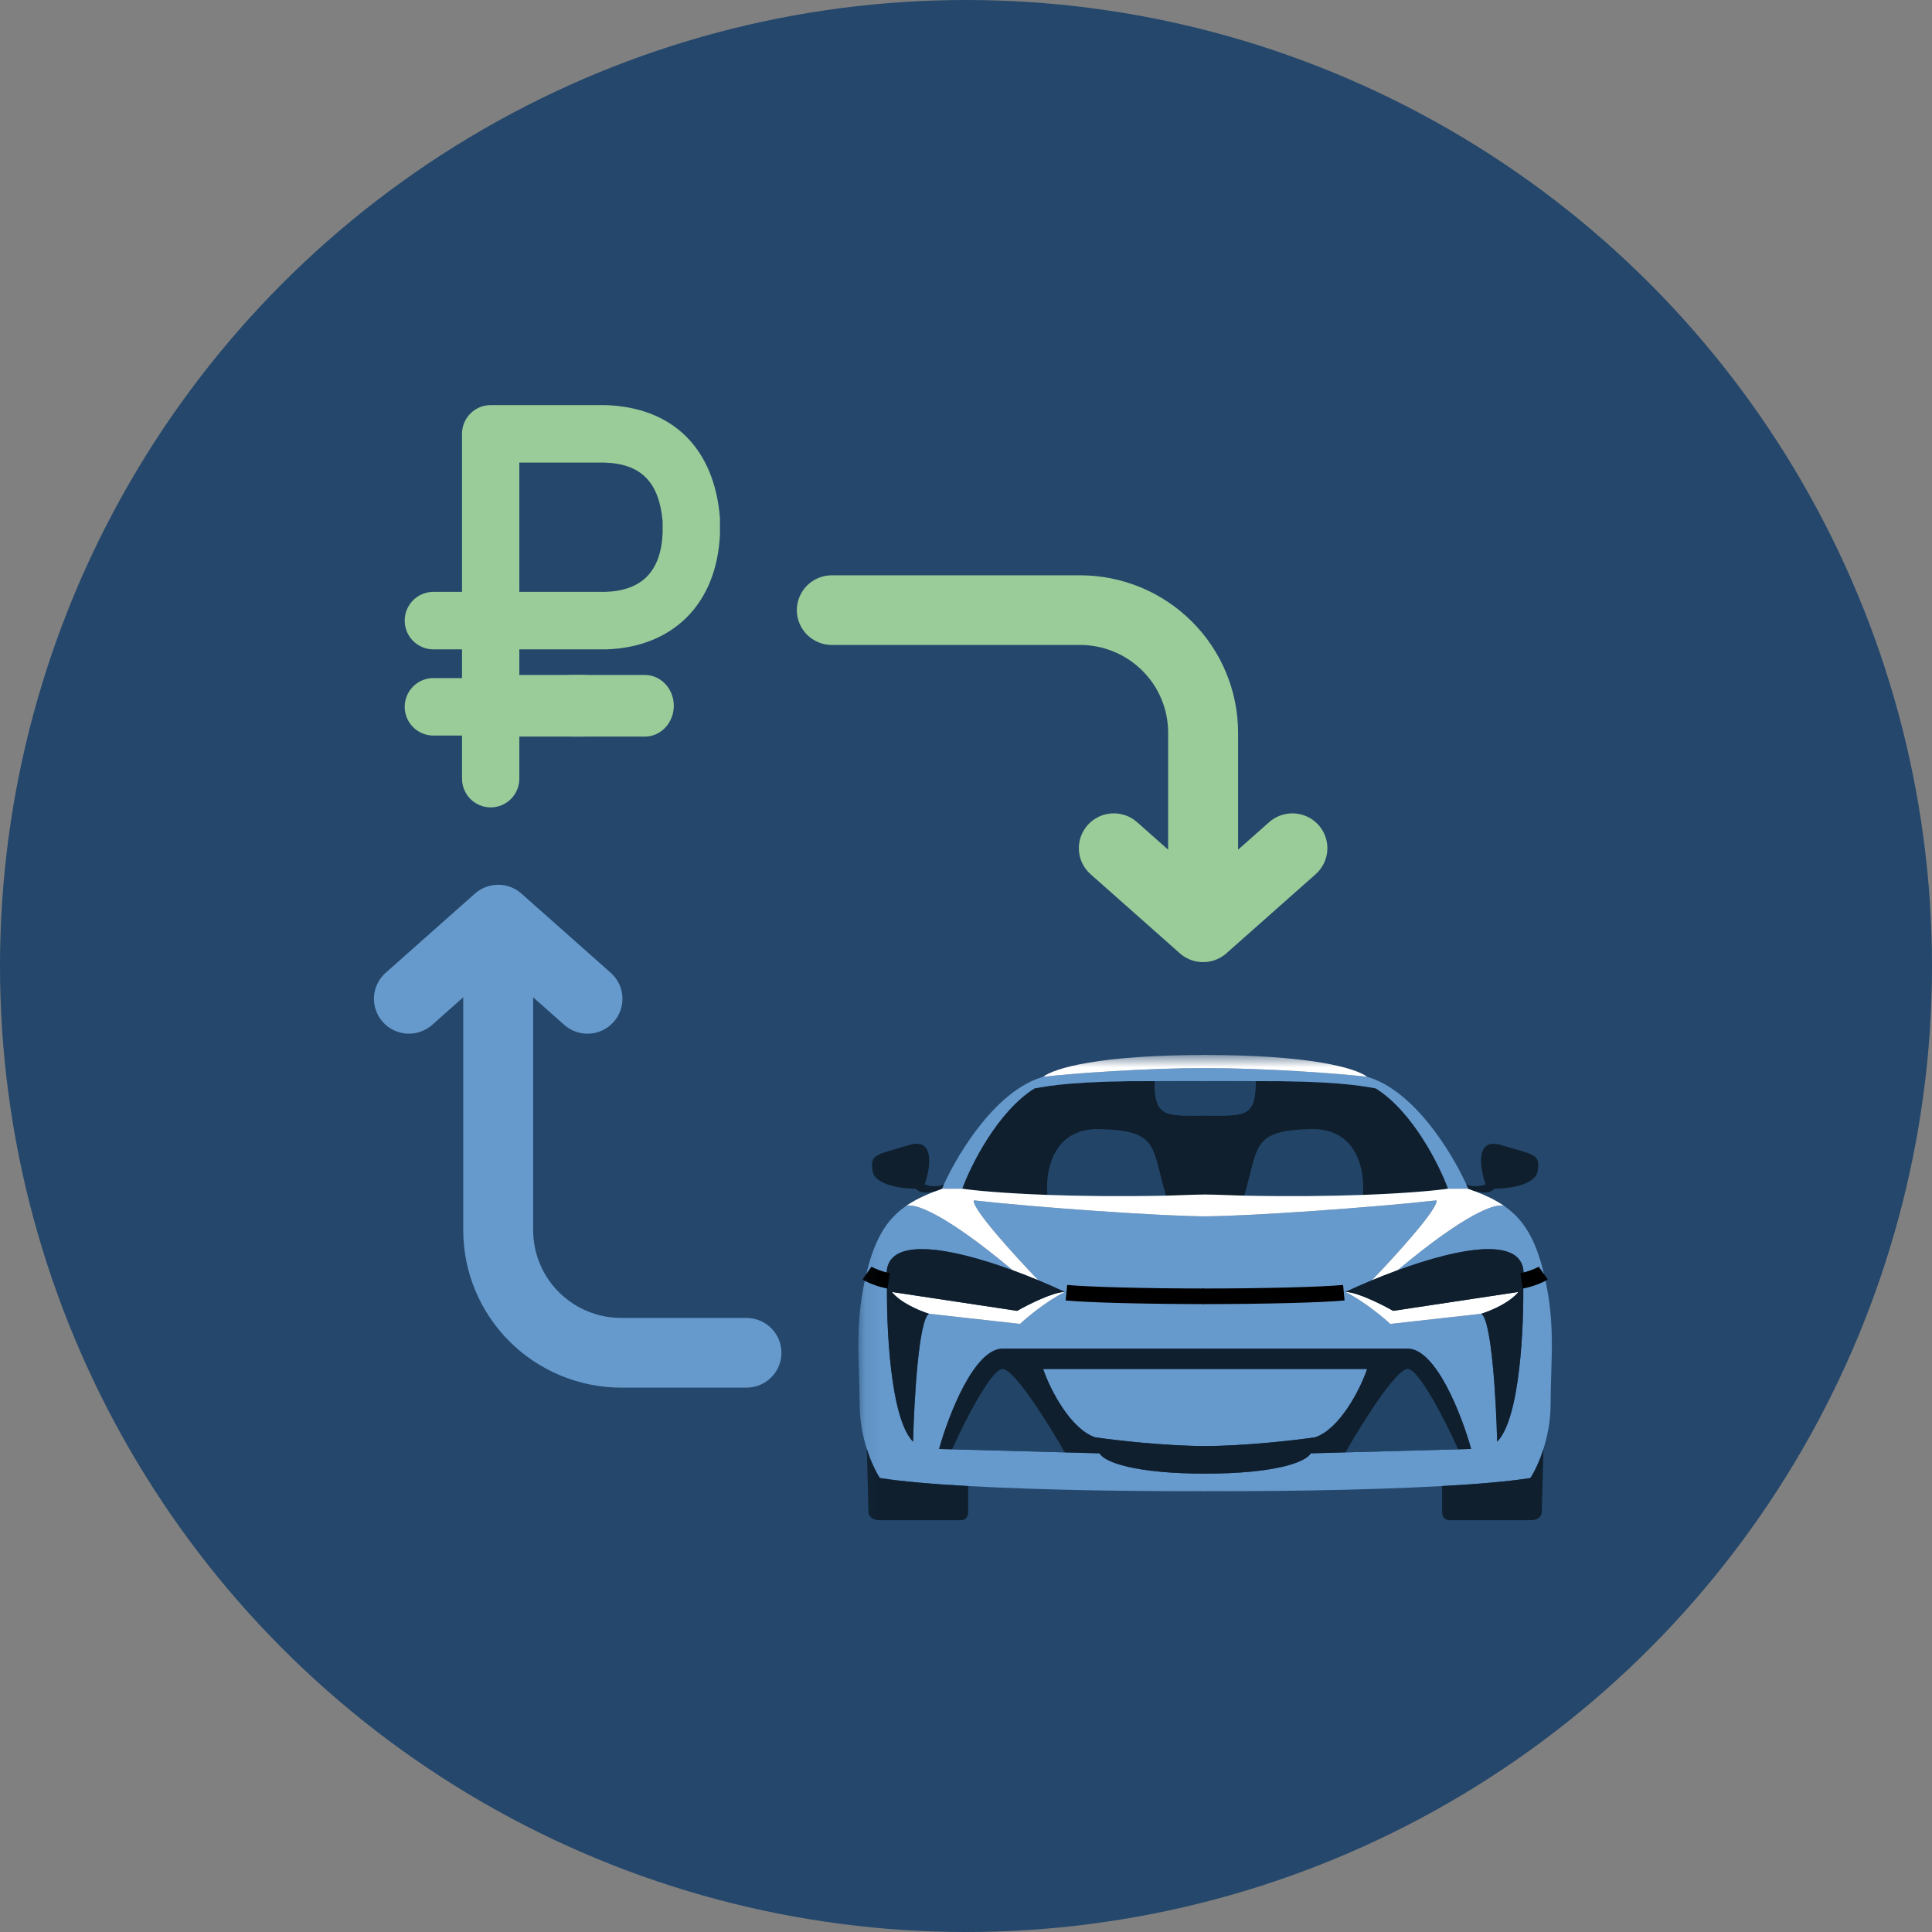 <svg width="124" height="124" viewBox="0 0 124 124" fill="none" xmlns="http://www.w3.org/2000/svg">
<rect x="0" y="0" width="124" height="124" fill="#808080" stroke="none"/>
<circle cx="62" cy="62" r="62" fill="#24476B"/>
<g clip-path="url(#clip0_124_2218)">
<path d="M46.208 33.23C45.84 28.767 43.182 26.138 38.85 26H31.492C31.005 26 30.537 26.194 30.192 26.54C29.847 26.886 29.653 27.355 29.653 27.844V37.988H27.814C27.326 37.988 26.858 38.182 26.513 38.528C26.168 38.874 25.974 39.343 25.974 39.833C25.974 40.322 26.168 40.791 26.513 41.137C26.858 41.483 27.326 41.677 27.814 41.677H29.653V43.521H27.814C27.326 43.521 26.858 43.715 26.513 44.061C26.168 44.407 25.974 44.876 25.974 45.365C25.974 45.855 26.168 46.324 26.513 46.67C26.858 47.016 27.326 47.21 27.814 47.21H29.653V49.976C29.653 50.465 29.847 50.935 30.192 51.281C30.537 51.626 31.005 51.821 31.492 51.821C31.98 51.821 32.448 51.626 32.793 51.281C33.138 50.935 33.332 50.465 33.332 49.976V41.677H38.914C43.209 41.538 46.005 38.744 46.208 34.3V33.377C46.208 33.331 46.208 33.276 46.208 33.23ZM38.85 37.988H33.332V29.689H38.786C41.149 29.762 42.299 30.934 42.529 33.46V34.217C42.419 36.679 41.195 37.914 38.85 37.988Z" fill="#99CC99"/>
<path d="M37.434 43.319H32.773C32.279 43.319 31.805 43.527 31.455 43.898C31.105 44.27 30.909 44.773 30.909 45.298C30.909 45.823 31.105 46.326 31.455 46.698C31.805 47.069 32.279 47.277 32.773 47.277H37.434C37.929 47.277 38.403 47.069 38.753 46.698C39.102 46.326 39.299 45.823 39.299 45.298C39.299 44.773 39.102 44.27 38.753 43.898C38.403 43.527 37.929 43.319 37.434 43.319Z" fill="#99CC99"/>
<path d="M41.382 43.319H36.721C36.227 43.319 35.753 43.527 35.403 43.898C35.054 44.27 34.857 44.773 34.857 45.298C34.857 45.823 35.054 46.326 35.403 46.698C35.753 47.069 36.227 47.277 36.721 47.277H41.382C41.877 47.277 42.351 47.069 42.701 46.698C43.05 46.326 43.247 45.823 43.247 45.298C43.247 44.773 43.05 44.27 42.701 43.898C42.351 43.527 41.877 43.319 41.382 43.319Z" fill="#99CC99"/>
<path d="M53.388 41.395H69.328C70.825 41.397 72.26 41.99 73.318 43.044C74.377 44.098 74.972 45.527 74.974 47.018V54.534L72.979 52.767C72.534 52.373 71.951 52.171 71.356 52.206C70.762 52.24 70.206 52.509 69.81 52.952C69.414 53.395 69.212 53.976 69.246 54.568C69.281 55.16 69.55 55.714 69.995 56.108L75.726 61.187C76.138 61.551 76.668 61.752 77.219 61.752C77.769 61.752 78.299 61.551 78.711 61.187L84.442 56.108C84.662 55.913 84.841 55.676 84.97 55.412C85.099 55.148 85.174 54.861 85.191 54.568C85.208 54.275 85.167 53.982 85.07 53.704C84.974 53.427 84.823 53.171 84.627 52.952C84.431 52.733 84.194 52.554 83.928 52.426C83.663 52.298 83.375 52.223 83.081 52.206C82.787 52.189 82.492 52.23 82.213 52.326C81.935 52.422 81.678 52.572 81.458 52.767L79.463 54.534V47.018C79.46 44.342 78.391 41.776 76.491 39.884C74.591 37.992 72.015 36.927 69.328 36.924H53.388C53.093 36.924 52.801 36.982 52.529 37.094C52.256 37.207 52.009 37.371 51.8 37.579C51.592 37.786 51.427 38.033 51.314 38.304C51.201 38.575 51.143 38.866 51.143 39.16C51.143 39.453 51.201 39.744 51.314 40.015C51.427 40.286 51.592 40.533 51.8 40.74C52.009 40.948 52.256 41.113 52.529 41.225C52.801 41.337 53.093 41.395 53.388 41.395Z" fill="#99CC99"/>
<path d="M47.91 84.588H39.866C38.369 84.586 36.934 83.993 35.876 82.938C34.817 81.883 34.222 80.453 34.22 78.961V64.01L36.214 65.779C36.435 65.974 36.691 66.124 36.97 66.221C37.248 66.317 37.543 66.358 37.837 66.341C38.132 66.323 38.42 66.249 38.685 66.121C38.95 65.993 39.188 65.814 39.384 65.594C39.58 65.375 39.73 65.119 39.827 64.841C39.924 64.564 39.965 64.27 39.947 63.977C39.93 63.683 39.855 63.396 39.727 63.132C39.598 62.867 39.419 62.631 39.198 62.436L33.467 57.352C33.056 56.987 32.525 56.786 31.974 56.786C31.424 56.786 30.893 56.988 30.482 57.353L24.752 62.436C24.532 62.632 24.352 62.869 24.224 63.133C24.096 63.398 24.021 63.685 24.004 63.978C23.987 64.271 24.028 64.565 24.125 64.843C24.222 65.12 24.373 65.376 24.569 65.595C24.765 65.815 25.002 65.993 25.268 66.121C25.533 66.249 25.821 66.324 26.116 66.341C26.41 66.358 26.705 66.317 26.983 66.22C27.262 66.123 27.518 65.973 27.739 65.778L29.73 64.01V78.961C29.734 81.639 30.803 84.206 32.703 86.1C34.603 87.993 37.179 89.059 39.866 89.062H47.911C48.506 89.062 49.077 88.826 49.498 88.407C49.919 87.987 50.156 87.418 50.156 86.825C50.156 86.232 49.919 85.663 49.498 85.243C49.077 84.823 48.506 84.588 47.91 84.588Z" fill="#6699CC"/>
<mask id="mask0_124_2218" style="mask-type:luminance" maskUnits="userSpaceOnUse" x="55" y="67" width="45" height="31">
<path d="M100 67.71H55.091V98H100V67.71Z" fill="white"/>
</mask>
<g mask="url(#mask0_124_2218)">
<path d="M70.567 72.469C67.525 72.394 67.074 75.253 67.229 76.692C69.291 76.766 71.845 76.8 74.833 76.74C73.906 73.547 74.37 72.562 70.567 72.469Z" fill="#224567"/>
<path d="M66.394 69.856C64.02 71.349 62.314 74.771 61.757 76.295C62.637 76.421 64.505 76.593 67.229 76.692C67.074 75.253 67.526 72.394 70.567 72.469C74.37 72.562 73.906 73.547 74.833 76.74C75.666 76.724 76.606 76.668 77.43 76.668V71.599C74.833 71.599 74.102 71.785 74.102 69.39C69.259 69.363 67.43 69.665 66.394 69.856Z" fill="#0F1F2E"/>
<path d="M77.43 69.39C76.719 69.372 74.751 69.394 74.102 69.39C74.102 71.785 74.833 71.599 77.43 71.599V69.39Z" fill="#224567"/>
<path d="M61.757 76.295C62.314 74.771 64.02 71.349 66.394 69.856C67.43 69.665 69.259 69.364 74.102 69.39C74.751 69.394 76.719 69.372 77.43 69.39V68.55C73.546 68.55 68.867 68.892 66.951 69.11C63.972 69.966 61.547 73.903 60.583 76.015C60.538 76.112 60.497 76.206 60.459 76.295H61.757Z" fill="#6699CC"/>
<path d="M68.342 82.92C70.351 83.044 74.833 83.106 77.43 83.106V78.067C74.566 78.067 66.301 77.477 62.499 77.041C62.351 77.55 65.202 80.675 66.647 82.173C67.257 82.426 67.83 82.68 68.342 82.92Z" fill="#6699CC"/>
<path d="M55.637 81.613C55.884 81.769 56.49 82.098 56.935 82.173C56.481 79.146 61.028 80.078 65.003 81.531C60.522 77.783 58.651 77.201 58.152 77.402C58.117 77.426 58.082 77.451 58.048 77.476C56.913 78.3 56.164 79.492 55.637 81.613Z" fill="#6699CC"/>
<path d="M65.003 81.531C65.568 81.738 66.121 81.955 66.647 82.173C65.202 80.675 62.351 77.55 62.499 77.041C66.301 77.477 74.566 78.067 77.43 78.067V76.668C76.606 76.668 75.666 76.724 74.833 76.74C71.845 76.8 69.291 76.766 67.229 76.692C64.505 76.593 62.637 76.421 61.757 76.295H60.459C60.322 76.354 60.195 76.4 60.077 76.436C59.336 76.72 58.7 77.022 58.152 77.402C58.651 77.201 60.522 77.782 65.003 81.531Z" fill="white"/>
<path d="M55.173 90.104C55.173 91.188 55.376 92.183 55.634 92.997C55.909 93.865 56.248 94.526 56.471 94.863C57.894 95.087 59.897 95.255 62.139 95.379C67.378 95.67 73.923 95.725 77.43 95.703V94.583C72.804 94.583 70.876 93.837 70.567 93.277L68.342 93.216L61.108 93.02L60.274 92.997C60.87 90.851 62.52 86.559 64.354 86.559H77.43V83.106C74.833 83.106 70.351 83.044 68.342 82.92C67.155 83.517 65.93 84.537 65.467 84.972L59.624 84.32C58.957 84.692 58.666 89.949 58.604 92.531C57.12 91.037 56.873 85.004 56.935 82.173C56.49 82.098 55.884 81.769 55.637 81.613C54.802 84.972 55.173 87.305 55.173 90.104Z" fill="#6699CC"/>
<path d="M77.43 87.865H66.951C67.414 89.233 68.731 91.728 70.289 92.25C71.556 92.437 74.833 92.811 77.43 92.811V87.865Z" fill="#6699CC"/>
<path d="M64.354 87.865C63.612 87.865 61.881 91.302 61.108 93.02L68.342 93.216C67.322 91.433 65.096 87.865 64.354 87.865Z" fill="#224567"/>
<path d="M59.624 84.32L65.467 84.972C65.93 84.537 67.155 83.517 68.342 82.92C67.6 82.92 65.992 83.728 65.281 84.133L57.237 82.92C57.786 83.6 58.955 84.111 59.624 84.32Z" fill="white"/>
<path d="M65.003 81.531C61.028 80.078 56.481 79.147 56.935 82.173C56.935 82.438 57.05 82.689 57.237 82.92L65.281 84.133C65.992 83.728 67.6 82.92 68.342 82.92C67.83 82.68 67.257 82.426 66.647 82.173C66.121 81.955 65.568 81.739 65.003 81.531Z" fill="#0F1F2E"/>
<path d="M56.935 82.173C56.873 85.004 57.121 91.037 58.604 92.531C58.666 89.949 58.957 84.692 59.624 84.32C58.955 84.111 57.786 83.6 57.237 82.92C57.05 82.689 56.935 82.438 56.935 82.173Z" fill="#0F1F2E"/>
<path d="M66.951 87.865H77.43V86.558H64.354C62.52 86.558 60.87 90.851 60.274 92.997L61.108 93.02C61.881 91.302 63.612 87.865 64.354 87.865C65.096 87.865 67.322 91.433 68.342 93.216L70.567 93.277C70.876 93.837 72.804 94.583 77.43 94.583V92.811C74.833 92.811 71.556 92.437 70.289 92.25C68.731 91.728 67.414 89.233 66.951 87.865Z" fill="#0F1F2E"/>
<path d="M77.43 67.71C70.567 67.71 67.692 68.55 66.951 69.11C68.867 68.892 73.546 68.55 77.43 68.55V67.71Z" fill="white"/>
<path d="M60.459 76.295C60.497 76.206 60.538 76.112 60.583 76.015C60.418 76.108 59.94 76.239 59.346 76.015C59.717 74.957 60.032 72.973 58.326 73.496C56.193 74.149 55.822 74.055 56.008 75.175C56.156 76.071 57.924 76.295 58.79 76.295C58.897 76.457 59.294 76.675 60.077 76.436C60.201 76.389 60.329 76.341 60.459 76.295Z" fill="#0F1F2E"/>
<path d="M56.471 94.863C56.248 94.526 55.909 93.865 55.634 92.997L55.74 97.009C55.729 97.196 55.859 97.569 56.471 97.569H61.583C61.768 97.6 62.139 97.532 62.139 97.009V95.379C59.897 95.255 57.894 95.087 56.471 94.863Z" fill="#0F1F2E"/>
<path d="M68.445 82.968C69.805 83.1 73.546 83.2 77.533 83.2M55.647 81.707C55.833 81.839 56.519 82.125 57.038 82.204" stroke="black"/>
<path d="M84.128 72.469C87.17 72.394 87.621 75.253 87.466 76.692C85.404 76.766 82.85 76.8 79.862 76.74C80.79 73.547 80.326 72.562 84.128 72.469Z" fill="#224567"/>
<path d="M88.301 69.856C90.675 71.349 92.382 74.771 92.938 76.295C92.058 76.421 90.191 76.593 87.466 76.692C87.621 75.253 87.17 72.394 84.128 72.469C80.326 72.562 80.79 73.547 79.862 76.74C79.03 76.724 78.09 76.668 77.266 76.668V71.599C79.862 71.599 80.593 71.785 80.593 69.39C85.436 69.363 87.266 69.665 88.301 69.856Z" fill="#0F1F2E"/>
<path d="M77.266 69.39C77.976 69.372 79.944 69.394 80.593 69.39C80.593 71.785 79.862 71.599 77.266 71.599V69.39Z" fill="#224567"/>
<path d="M92.938 76.295C92.382 74.771 90.675 71.349 88.301 69.856C87.266 69.665 85.436 69.364 80.593 69.39C79.944 69.394 77.976 69.372 77.266 69.39V68.55C81.15 68.55 85.828 68.892 87.745 69.11C90.724 69.966 93.148 73.903 94.112 76.015C94.157 76.112 94.198 76.206 94.236 76.295H92.938Z" fill="#6699CC"/>
<path d="M86.354 82.92C84.344 83.044 79.862 83.106 77.266 83.106V78.067C80.13 78.067 88.394 77.477 92.196 77.041C92.344 77.55 89.493 80.675 88.049 82.173C87.438 82.426 86.865 82.68 86.354 82.92Z" fill="#6699CC"/>
<path d="M99.058 81.613C98.811 81.769 98.206 82.098 97.76 82.173C98.215 79.146 93.667 80.078 89.692 81.531C94.174 77.783 96.045 77.201 96.543 77.402C96.579 77.426 96.613 77.451 96.648 77.476C97.782 78.3 98.531 79.492 99.058 81.613Z" fill="#6699CC"/>
<path d="M89.692 81.531C89.128 81.738 88.574 81.955 88.049 82.173C89.493 80.675 92.344 77.55 92.196 77.041C88.394 77.477 80.13 78.067 77.266 78.067V76.668C78.09 76.668 79.03 76.724 79.862 76.74C82.85 76.8 85.404 76.766 87.466 76.692C90.191 76.593 92.058 76.421 92.938 76.295H94.236C94.373 76.354 94.5 76.4 94.619 76.436C95.359 76.72 95.995 77.022 96.543 77.402C96.045 77.201 94.174 77.782 89.692 81.531Z" fill="white"/>
<path d="M99.522 90.104C99.522 91.188 99.32 92.183 99.062 92.997C98.786 93.865 98.447 94.526 98.224 94.863C96.801 95.087 94.799 95.255 92.556 95.379C87.318 95.67 80.772 95.725 77.266 95.703V94.583C81.892 94.583 83.819 93.837 84.128 93.277L86.354 93.216L93.587 93.02L94.422 92.997C93.826 90.851 92.175 86.559 90.342 86.559H77.266V83.106C79.862 83.106 84.344 83.044 86.354 82.92C87.541 83.517 88.765 84.537 89.229 84.972L95.071 84.32C95.739 84.692 96.029 89.949 96.091 92.531C97.575 91.037 97.822 85.004 97.76 82.173C98.206 82.098 98.811 81.769 99.058 81.613C99.893 84.972 99.522 87.305 99.522 90.104Z" fill="#6699CC"/>
<path d="M77.266 87.865H87.745C87.281 89.233 85.964 91.728 84.406 92.25C83.139 92.437 79.862 92.811 77.266 92.811V87.865Z" fill="#6699CC"/>
<path d="M90.342 87.865C91.083 87.865 92.815 91.302 93.587 93.02L86.354 93.216C87.374 91.433 89.599 87.865 90.342 87.865Z" fill="#224567"/>
<path d="M95.071 84.32L89.229 84.972C88.765 84.537 87.541 83.517 86.354 82.92C87.096 82.92 88.703 83.728 89.414 84.133L97.459 82.92C96.909 83.6 95.74 84.111 95.071 84.32Z" fill="white"/>
<path d="M89.692 81.531C93.667 80.078 98.215 79.147 97.76 82.173C97.76 82.438 97.645 82.689 97.459 82.92L89.414 84.133C88.703 83.728 87.096 82.92 86.354 82.92C86.865 82.68 87.438 82.426 88.049 82.173C88.574 81.955 89.128 81.739 89.692 81.531Z" fill="#0F1F2E"/>
<path d="M97.76 82.173C97.822 85.004 97.575 91.037 96.091 92.531C96.029 89.949 95.739 84.692 95.071 84.32C95.74 84.111 96.909 83.6 97.459 82.92C97.645 82.689 97.76 82.438 97.76 82.173Z" fill="#0F1F2E"/>
<path d="M87.745 87.865H77.266V86.558H90.342C92.175 86.558 93.826 90.851 94.422 92.997L93.587 93.02C92.815 91.302 91.083 87.865 90.342 87.865C89.599 87.865 87.374 91.433 86.354 93.216L84.128 93.277C83.819 93.837 81.892 94.583 77.266 94.583V92.811C79.862 92.811 83.139 92.437 84.406 92.25C85.964 91.728 87.281 89.233 87.745 87.865Z" fill="#0F1F2E"/>
<path d="M77.266 67.71C84.128 67.71 87.003 68.55 87.745 69.11C85.828 68.892 81.15 68.55 77.266 68.55V67.71Z" fill="white"/>
<path d="M94.236 76.295C94.198 76.206 94.157 76.112 94.112 76.015C94.277 76.108 94.755 76.239 95.349 76.015C94.978 74.957 94.663 72.973 96.369 73.496C98.502 74.149 98.873 74.055 98.688 75.175C98.539 76.071 96.771 76.295 95.905 76.295C95.798 76.457 95.401 76.675 94.619 76.436C94.495 76.389 94.367 76.341 94.236 76.295Z" fill="#0F1F2E"/>
<path d="M98.224 94.863C98.447 94.526 98.787 93.865 99.062 92.997L98.955 97.009C98.967 97.196 98.836 97.569 98.224 97.569H93.113C92.928 97.6 92.556 97.532 92.556 97.009V95.379C94.799 95.255 96.801 95.087 98.224 94.863Z" fill="#0F1F2E"/>
<path d="M86.25 82.968C84.89 83.1 81.15 83.2 77.162 83.2M99.048 81.707C98.862 81.839 98.177 82.125 97.657 82.204" stroke="black"/>
</g>
</g>
<defs>
<clipPath id="clip0_124_2218">
<rect width="76" height="72" fill="white" transform="translate(24 26)"/>
</clipPath>
</defs>
</svg>
